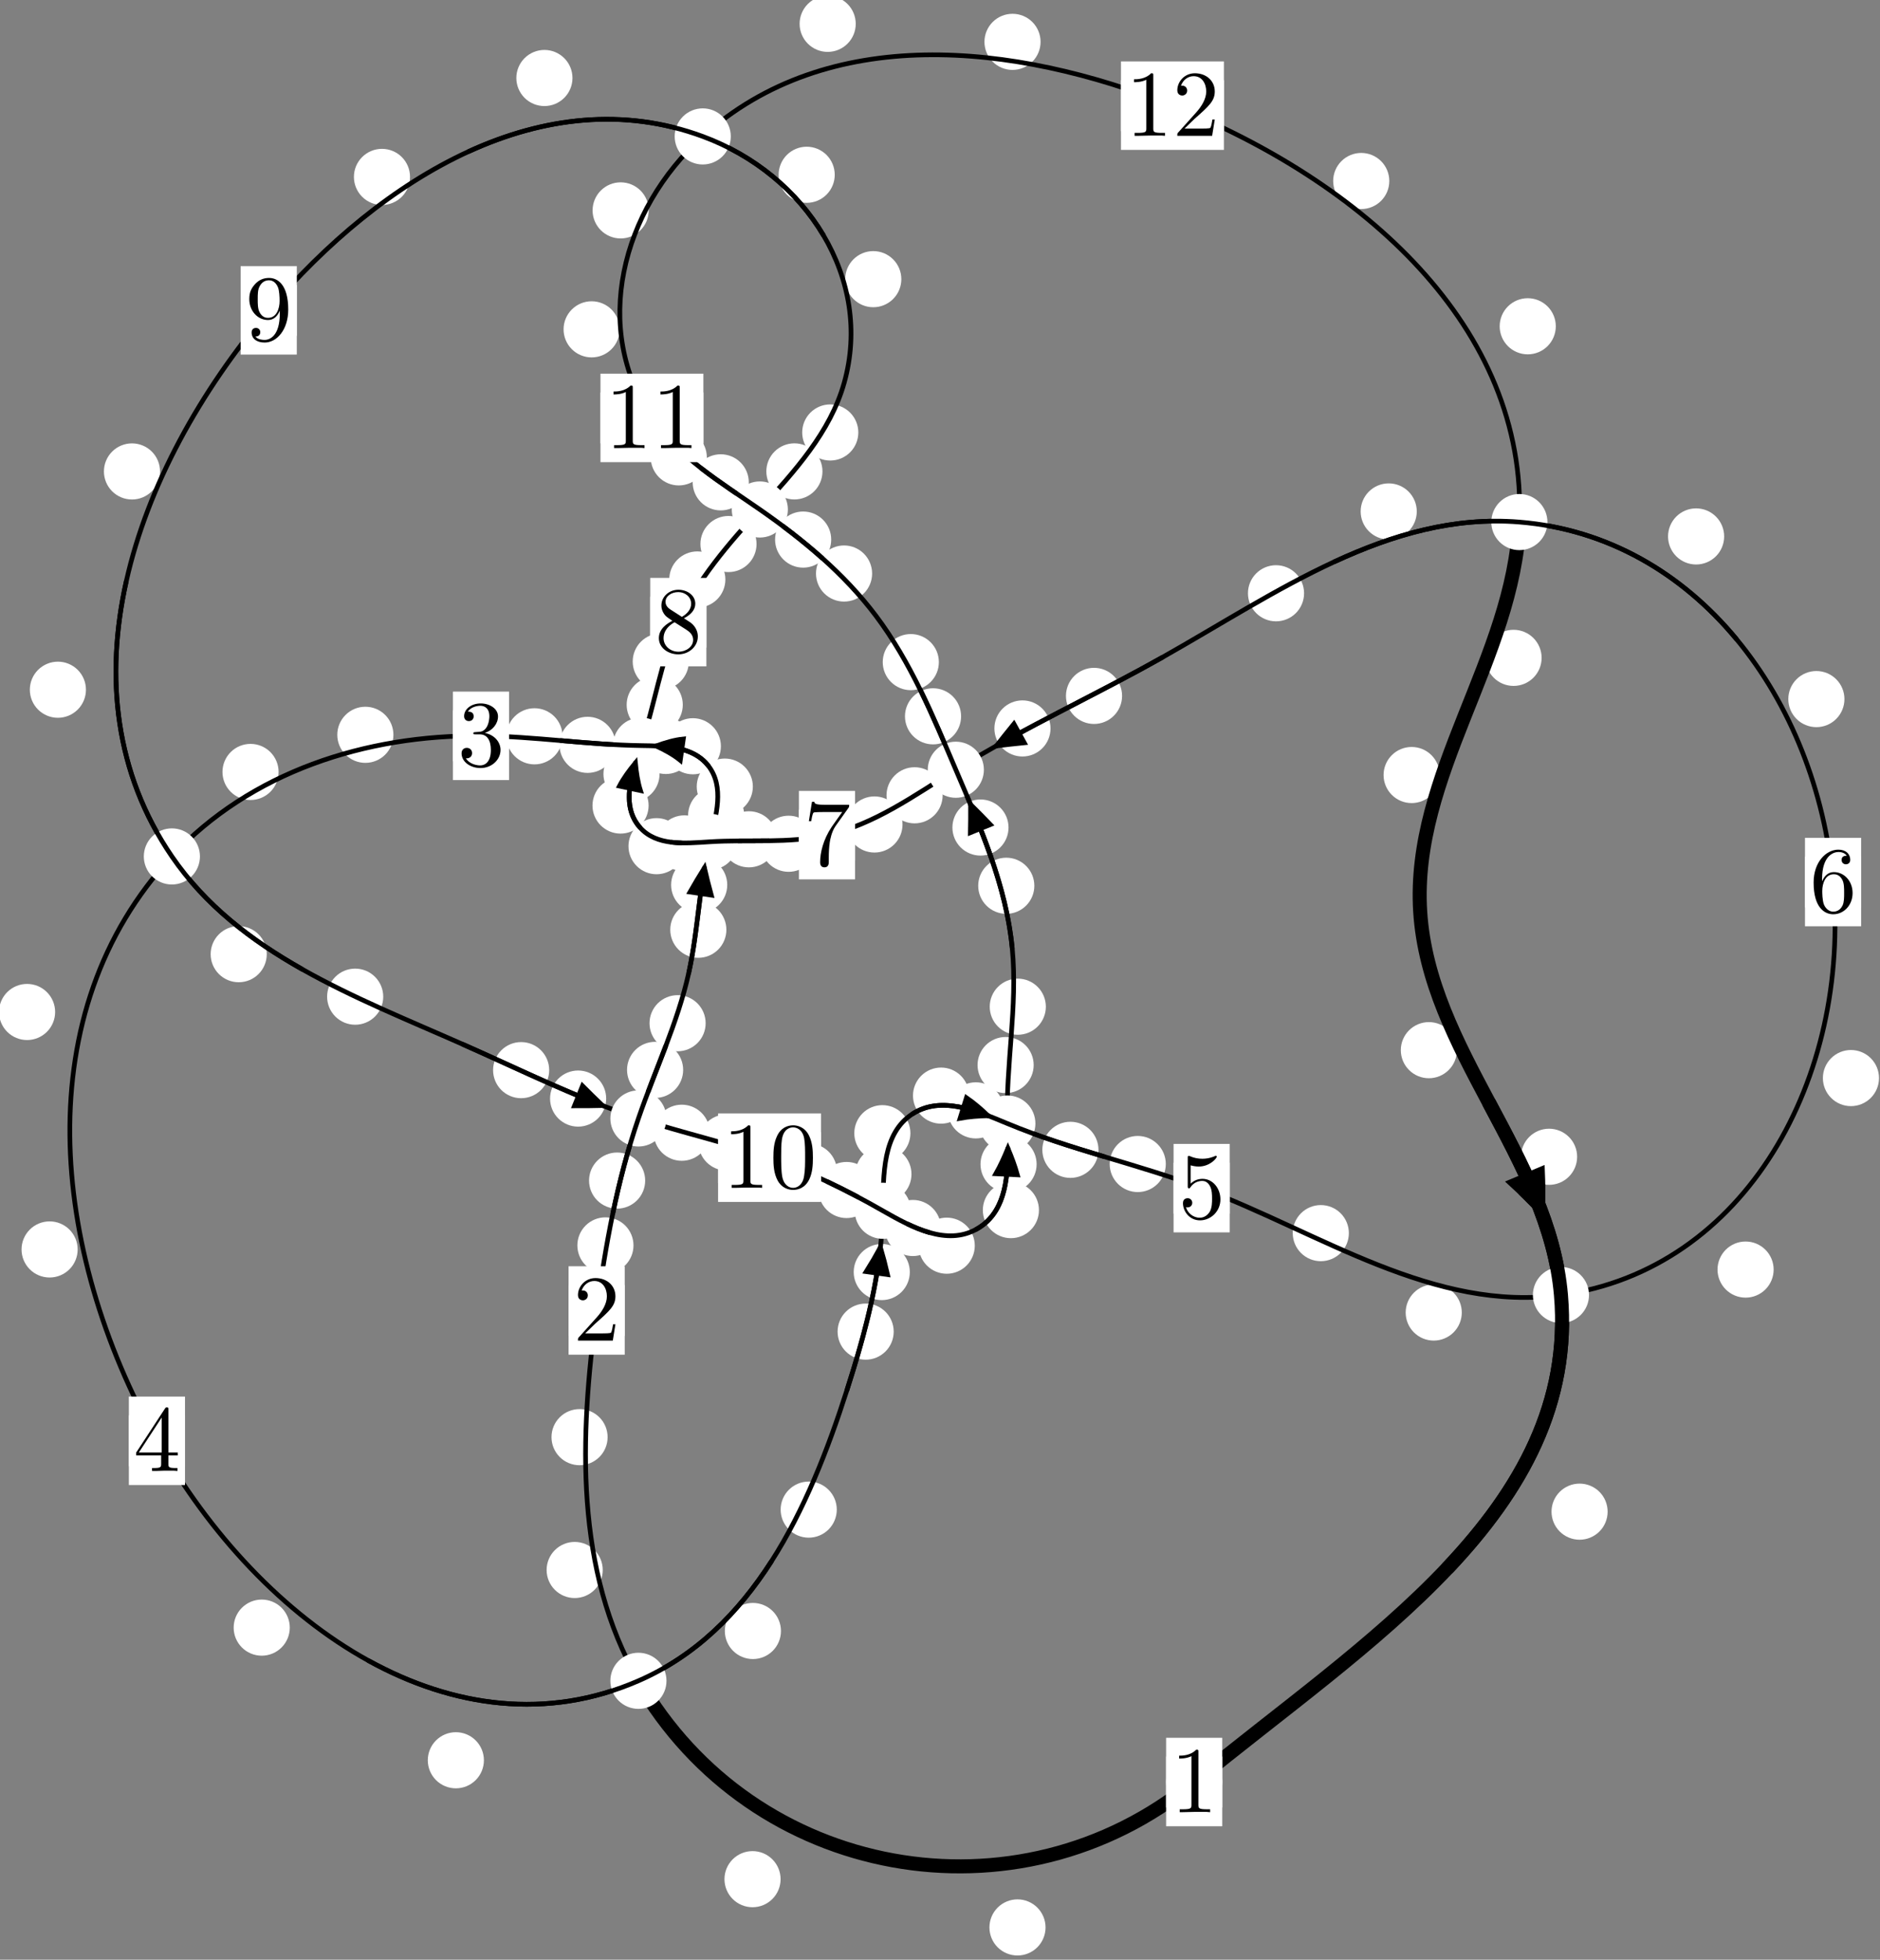 <?xml version="1.0"?>
<!-- Created by MetaPost 1.999 on 2021.07.06:0008 -->
<svg version="1.1" xmlns="http://www.w3.org/2000/svg" xmlns:xlink="http://www.w3.org/1999/xlink" width="200.242" height="208.703" viewBox="0 0 200.242 208.703">
<rect x="0" y="0" width="200.242" height="208.703" fill="#808080" stroke="none"/>
<!-- Original BoundingBox: -68.105972 -29.252823 132.136002 179.450424 -->
  <defs>
    <g transform="scale(0.01,0.01)" id="GLYPHcmr10_48">
      <path style="fill-rule: evenodd;" d="M460 -320C460 -400,455 -480,420 -554C374 -650,292 -666,250 -666C190 -666,117 -640,76 -547C44 -478,39 -400,39 -320C39 -245,43 -155,84 -79C127 2,200 22,249 22C303 22,379 1,423 -94C455 -163,460 -241,460 -320M249 -0C210 -0,151 -25,133 -121C122 -181,122 -273,122 -332C122 -396,122 -462,130 -516C149 -635,224 -644,249 -644C282 -644,348 -626,367 -527C377 -471,377 -395,377 -332C377 -257,377 -189,366 -125C351 -30,294 -0,249 -0"></path>
    </g>
    <g transform="scale(0.01,0.01)" id="GLYPHcmr10_49">
      <path style="fill-rule: evenodd;" d="M294 -640C294 -664,294 -666,271 -666C209 -602,121 -602,89 -602L89 -571C109 -571,168 -571,220 -597L220 -79C220 -43,217 -31,127 -31L95 -31L95 -0L257 -0L130 -3L217 -3L257 -3L297 -3L384 -3L419 -0L419 -31L387 -31C297 -31,294 -42,294 -79"></path>
    </g>
    <g transform="scale(0.01,0.01)" id="GLYPHcmr10_50">
      <path style="fill-rule: evenodd;" d="M127 -77L233 -180C389 -318,449 -372,449 -472C449 -586,359 -666,237 -666C124 -666,50 -574,50 -485C50 -429,100 -429,103 -429C120 -429,155 -441,155 -482C155 -508,137 -534,102 -534C94 -534,92 -534,89 -533C112 -598,166 -635,224 -635C315 -635,358 -554,358 -472C358 -392,308 -313,253 -251L61 -37C50 -26,50 -24,50 -0L421 -0L449 -174L424 -174C419 -144,412 -100,402 -85C395 -77,329 -77,307 -77"></path>
    </g>
    <g transform="scale(0.01,0.01)" id="GLYPHcmr10_51">
      <path style="fill-rule: evenodd;" d="M290 -352C372 -379,430 -449,430 -528C430 -610,342 -666,246 -666C145 -666,69 -606,69 -530C69 -497,91 -478,120 -478C151 -478,171 -500,171 -529C171 -579,124 -579,109 -579C140 -628,206 -641,242 -641C283 -641,338 -619,338 -529C338 -517,336 -459,310 -415C280 -367,246 -364,221 -363C213 -362,189 -360,182 -360C174 -359,167 -358,167 -348C167 -337,174 -337,191 -337L235 -337C317 -337,354 -269,354 -171C354 -35,285 -6,241 -6C198 -6,123 -23,88 -82C123 -77,154 -99,154 -137C154 -173,127 -193,98 -193C74 -193,42 -179,42 -135C42 -44,135 22,244 22C366 22,457 -69,457 -171C457 -253,394 -331,290 -352"></path>
    </g>
    <g transform="scale(0.01,0.01)" id="GLYPHcmr10_52">
      <path style="fill-rule: evenodd;" d="M294 -165L294 -78C294 -42,292 -31,218 -31L197 -31L197 -0L332 -0L238 -3L290 -3L332 -3L374 -3L427 -3L468 -0L468 -31L447 -31C373 -31,371 -42,371 -78L371 -165L471 -165L471 -196L371 -196L371 -651C371 -671,371 -677,355 -677C346 -677,343 -677,335 -665L28 -196L28 -165M300 -196L56 -196L300 -569"></path>
    </g>
    <g transform="scale(0.01,0.01)" id="GLYPHcmr10_53">
      <path style="fill-rule: evenodd;" d="M449 -201C449 -320,367 -420,259 -420C211 -420,168 -404,132 -369L132 -564C152 -558,185 -551,217 -551C340 -551,410 -642,410 -655C410 -661,407 -666,400 -666C399 -666,397 -666,392 -663C372 -654,323 -634,256 -634C216 -634,170 -641,123 -662C115 -665,113 -665,111 -665C101 -665,101 -657,101 -641L101 -345C101 -327,101 -319,115 -319C122 -319,124 -322,128 -328C139 -344,176 -398,257 -398C309 -398,334 -352,342 -334C358 -297,360 -258,360 -208C360 -173,360 -113,336 -71C312 -32,275 -6,229 -6C156 -6,99 -59,82 -118C85 -117,88 -116,99 -116C132 -116,149 -141,149 -165C149 -189,132 -214,99 -214C85 -214,50 -207,50 -161C50 -75,119 22,231 22C347 22,449 -74,449 -201"></path>
    </g>
    <g transform="scale(0.01,0.01)" id="GLYPHcmr10_54">
      <path style="fill-rule: evenodd;" d="M132 -328L132 -352C132 -605,256 -641,307 -641C331 -641,373 -635,395 -601C380 -601,340 -601,340 -556C340 -525,364 -510,386 -510C402 -510,432 -519,432 -558C432 -618,388 -666,305 -666C177 -666,42 -537,42 -316C42 -49,158 22,251 22C362 22,457 -72,457 -204C457 -331,368 -427,257 -427C189 -427,152 -376,132 -328M251 -6C188 -6,158 -66,152 -81C134 -128,134 -208,134 -226C134 -304,166 -404,256 -404C272 -404,318 -404,349 -342C367 -305,367 -254,367 -205C367 -157,367 -107,350 -71C320 -11,274 -6,251 -6"></path>
    </g>
    <g transform="scale(0.01,0.01)" id="GLYPHcmr10_55">
      <path style="fill-rule: evenodd;" d="M476 -609C485 -621,485 -623,485 -644L242 -644C120 -644,118 -657,114 -676L89 -676L56 -470L81 -470C84 -486,93 -549,106 -561C113 -567,191 -567,204 -567L411 -567C400 -551,321 -442,299 -409C209 -274,176 -135,176 -33C176 -23,176 22,222 22C268 22,268 -23,268 -33L268 -84C268 -139,271 -194,279 -248C283 -271,297 -357,341 -419"></path>
    </g>
    <g transform="scale(0.01,0.01)" id="GLYPHcmr10_56">
      <path style="fill-rule: evenodd;" d="M163 -457C117 -487,113 -521,113 -538C113 -599,178 -641,249 -641C322 -641,386 -589,386 -517C386 -460,347 -412,287 -377M309 -362C381 -399,430 -451,430 -517C430 -609,341 -666,250 -666C150 -666,69 -592,69 -499C69 -481,71 -436,113 -389C124 -377,161 -352,186 -335C128 -306,42 -250,42 -151C42 -45,144 22,249 22C362 22,457 -61,457 -168C457 -204,446 -249,408 -291C389 -312,373 -322,309 -362M209 -320L332 -242C360 -223,407 -193,407 -132C407 -58,332 -6,250 -6C164 -6,92 -68,92 -151C92 -209,124 -273,209 -320"></path>
    </g>
    <g transform="scale(0.01,0.01)" id="GLYPHcmr10_57">
      <path style="fill-rule: evenodd;" d="M367 -318L367 -286C367 -52,263 -6,205 -6C188 -6,134 -8,107 -42C151 -42,159 -71,159 -88C159 -119,135 -134,113 -134C97 -134,67 -125,67 -86C67 -19,121 22,206 22C335 22,457 -114,457 -329C457 -598,342 -666,253 -666C198 -666,149 -648,106 -603C65 -558,42 -516,42 -441C42 -316,130 -218,242 -218C303 -218,344 -260,367 -318M243 -241C227 -241,181 -241,150 -304C132 -341,132 -391,132 -440C132 -494,132 -541,153 -578C180 -628,218 -641,253 -641C299 -641,332 -607,349 -562C361 -530,365 -467,365 -421C365 -338,331 -241,243 -241"></path>
    </g>
  </defs>
  <path d="M111.363 205.264C111.363 204.471,111.048 203.711,110.488 203.151C109.927 202.59,109.167 202.275,108.375 202.275C107.582 202.275,106.822 202.59,106.261 203.151C105.701 203.711,105.386 204.471,105.386 205.264C105.386 206.057,105.701 206.817,106.261 207.377C106.822 207.938,107.582 208.253,108.375 208.253C109.167 208.253,109.927 207.938,110.488 207.377C111.048 206.817,111.363 206.057,111.363 205.264Z" style="fill: rgb(100%,100%,100%);stroke: none;"></path>
  <path d="M130.184 189.78C130.184 188.988,129.869 188.228,129.308 187.667C128.748 187.107,127.987 186.792,127.195 186.792C126.402 186.792,125.642 187.107,125.081 187.667C124.521 188.228,124.206 188.988,124.206 189.78C124.206 190.573,124.521 191.333,125.081 191.894C125.642 192.454,126.402 192.769,127.195 192.769C127.987 192.769,128.748 192.454,129.308 191.894C129.869 191.333,130.184 190.573,130.184 189.78Z" style="fill: rgb(100%,100%,100%);stroke: none;"></path>
  <path d="M64.199 167.198C64.199 166.405,63.884 165.645,63.324 165.085C62.763 164.524,62.003 164.209,61.21 164.209C60.418 164.209,59.657 164.524,59.097 165.085C58.536 165.645,58.221 166.405,58.221 167.198C58.221 167.991,58.536 168.751,59.097 169.311C59.657 169.872,60.418 170.187,61.21 170.187C62.003 170.187,62.763 169.872,63.324 169.311C63.884 168.751,64.199 167.991,64.199 167.198Z" style="fill: rgb(100%,100%,100%);stroke: none;"></path>
  <path d="M83.142 200.124C83.142 199.332,82.827 198.572,82.266 198.011C81.706 197.451,80.946 197.136,80.153 197.136C79.36 197.136,78.6 197.451,78.04 198.011C77.479 198.572,77.164 199.332,77.164 200.124C77.164 200.917,77.479 201.677,78.04 202.238C78.6 202.798,79.36 203.113,80.153 203.113C80.946 203.113,81.706 202.798,82.266 202.238C82.827 201.677,83.142 200.917,83.142 200.124Z" style="fill: rgb(100%,100%,100%);stroke: none;"></path>
  <path d="M67.474 132.631C67.474 131.838,67.159 131.078,66.599 130.518C66.038 129.957,65.278 129.642,64.485 129.642C63.693 129.642,62.933 129.957,62.372 130.518C61.812 131.078,61.497 131.838,61.497 132.631C61.497 133.424,61.812 134.184,62.372 134.744C62.933 135.305,63.693 135.62,64.485 135.62C65.278 135.62,66.038 135.305,66.599 134.744C67.159 134.184,67.474 133.424,67.474 132.631Z" style="fill: rgb(100%,100%,100%);stroke: none;"></path>
  <path d="M64.718 153.051C64.718 152.259,64.404 151.498,63.843 150.938C63.283 150.377,62.522 150.063,61.73 150.063C60.937 150.063,60.177 150.377,59.616 150.938C59.056 151.498,58.741 152.259,58.741 153.051C58.741 153.844,59.056 154.604,59.616 155.165C60.177 155.725,60.937 156.04,61.73 156.04C62.522 156.04,63.283 155.725,63.843 155.165C64.404 154.604,64.718 153.844,64.718 153.051Z" style="fill: rgb(100%,100%,100%);stroke: none;"></path>
  <path d="M72.764 113.939C72.764 113.146,72.449 112.386,71.889 111.825C71.328 111.265,70.568 110.95,69.775 110.95C68.983 110.95,68.222 111.265,67.662 111.825C67.102 112.386,66.787 113.146,66.787 113.939C66.787 114.731,67.102 115.492,67.662 116.052C68.222 116.613,68.983 116.927,69.775 116.927C70.568 116.927,71.328 116.613,71.889 116.052C72.449 115.492,72.764 114.731,72.764 113.939Z" style="fill: rgb(100%,100%,100%);stroke: none;"></path>
  <path d="M68.718 125.727C68.718 124.934,68.403 124.174,67.843 123.614C67.282 123.053,66.522 122.738,65.729 122.738C64.937 122.738,64.177 123.053,63.616 123.614C63.056 124.174,62.741 124.934,62.741 125.727C62.741 126.52,63.056 127.28,63.616 127.84C64.177 128.401,64.937 128.716,65.729 128.716C66.522 128.716,67.282 128.401,67.843 127.84C68.403 127.28,68.718 126.52,68.718 125.727Z" style="fill: rgb(100%,100%,100%);stroke: none;"></path>
  <path d="M77.368 99.014C77.368 98.221,77.053 97.461,76.493 96.901C75.932 96.34,75.172 96.025,74.379 96.025C73.587 96.025,72.826 96.34,72.266 96.901C71.705 97.461,71.39 98.221,71.39 99.014C71.39 99.807,71.705 100.567,72.266 101.127C72.826 101.688,73.587 102.003,74.379 102.003C75.172 102.003,75.932 101.688,76.493 101.127C77.053 100.567,77.368 99.807,77.368 99.014Z" style="fill: rgb(100%,100%,100%);stroke: none;"></path>
  <path d="M75.16 108.969C75.16 108.176,74.845 107.416,74.284 106.856C73.724 106.295,72.964 105.98,72.171 105.98C71.378 105.98,70.618 106.295,70.058 106.856C69.497 107.416,69.182 108.176,69.182 108.969C69.182 109.762,69.497 110.522,70.058 111.082C70.618 111.643,71.378 111.958,72.171 111.958C72.964 111.958,73.724 111.643,74.284 111.082C74.845 110.522,75.16 109.762,75.16 108.969Z" style="fill: rgb(100%,100%,100%);stroke: none;"></path>
  <path d="M79.267 86.838C79.267 86.045,78.952 85.285,78.392 84.724C77.831 84.164,77.071 83.849,76.279 83.849C75.486 83.849,74.726 84.164,74.165 84.724C73.605 85.285,73.29 86.045,73.29 86.838C73.29 87.63,73.605 88.391,74.165 88.951C74.726 89.512,75.486 89.827,76.279 89.827C77.071 89.827,77.831 89.512,78.392 88.951C78.952 88.391,79.267 87.63,79.267 86.838Z" style="fill: rgb(100%,100%,100%);stroke: none;"></path>
  <path d="M77.46 94.238C77.46 93.445,77.145 92.685,76.584 92.125C76.024 91.564,75.264 91.249,74.471 91.249C73.678 91.249,72.918 91.564,72.358 92.125C71.797 92.685,71.482 93.445,71.482 94.238C71.482 95.031,71.797 95.791,72.358 96.351C72.918 96.912,73.678 97.227,74.471 97.227C75.264 97.227,76.024 96.912,76.584 96.351C77.145 95.791,77.46 95.031,77.46 94.238Z" style="fill: rgb(100%,100%,100%);stroke: none;"></path>
  <path d="M76.785 79.473C76.785 78.68,76.47 77.92,75.91 77.36C75.349 76.799,74.589 76.484,73.796 76.484C73.004 76.484,72.244 76.799,71.683 77.36C71.123 77.92,70.808 78.68,70.808 79.473C70.808 80.266,71.123 81.026,71.683 81.586C72.244 82.147,73.004 82.462,73.796 82.462C74.589 82.462,75.349 82.147,75.91 81.586C76.47 81.026,76.785 80.266,76.785 79.473Z" style="fill: rgb(100%,100%,100%);stroke: none;"></path>
  <path d="M80.188 83.77C80.188 82.978,79.873 82.218,79.312 81.657C78.752 81.097,77.992 80.782,77.199 80.782C76.406 80.782,75.646 81.097,75.086 81.657C74.525 82.218,74.21 82.978,74.21 83.77C74.21 84.563,74.525 85.323,75.086 85.884C75.646 86.444,76.406 86.759,77.199 86.759C77.992 86.759,78.752 86.444,79.312 85.884C79.873 85.323,80.188 84.563,80.188 83.77Z" style="fill: rgb(100%,100%,100%);stroke: none;"></path>
  <path d="M65.571 79.323C65.571 78.53,65.256 77.77,64.695 77.21C64.135 76.649,63.375 76.334,62.582 76.334C61.789 76.334,61.029 76.649,60.469 77.21C59.908 77.77,59.593 78.53,59.593 79.323C59.593 80.116,59.908 80.876,60.469 81.436C61.029 81.997,61.789 82.312,62.582 82.312C63.375 82.312,64.135 81.997,64.695 81.436C65.256 80.876,65.571 80.116,65.571 79.323Z" style="fill: rgb(100%,100%,100%);stroke: none;"></path>
  <path d="M73.904 79.441C73.904 78.648,73.59 77.888,73.029 77.327C72.469 76.767,71.708 76.452,70.916 76.452C70.123 76.452,69.363 76.767,68.802 77.327C68.242 77.888,67.927 78.648,67.927 79.441C67.927 80.233,68.242 80.994,68.802 81.554C69.363 82.115,70.123 82.429,70.916 82.429C71.708 82.429,72.469 82.115,73.029 81.554C73.59 80.994,73.904 80.233,73.904 79.441Z" style="fill: rgb(100%,100%,100%);stroke: none;"></path>
  <path d="M41.904 78.254C41.904 77.461,41.589 76.701,41.028 76.14C40.468 75.58,39.708 75.265,38.915 75.265C38.122 75.265,37.362 75.58,36.802 76.14C36.241 76.701,35.926 77.461,35.926 78.254C35.926 79.046,36.241 79.807,36.802 80.367C37.362 80.928,38.122 81.243,38.915 81.243C39.708 81.243,40.468 80.928,41.028 80.367C41.589 79.807,41.904 79.046,41.904 78.254Z" style="fill: rgb(100%,100%,100%);stroke: none;"></path>
  <path d="M59.917 78.414C59.917 77.621,59.602 76.861,59.042 76.301C58.482 75.74,57.721 75.425,56.929 75.425C56.136 75.425,55.376 75.74,54.815 76.301C54.255 76.861,53.94 77.621,53.94 78.414C53.94 79.207,54.255 79.967,54.815 80.527C55.376 81.088,56.136 81.403,56.929 81.403C57.721 81.403,58.482 81.088,59.042 80.527C59.602 79.967,59.917 79.207,59.917 78.414Z" style="fill: rgb(100%,100%,100%);stroke: none;"></path>
  <path d="M5.872 107.773C5.872 106.98,5.557 106.22,4.996 105.659C4.436 105.099,3.675 104.784,2.883 104.784C2.09 104.784,1.33 105.099,0.769 105.659C0.209 106.22,-0.106 106.98,-0.106 107.773C-0.106 108.565,0.209 109.326,0.769 109.886C1.33 110.447,2.09 110.761,2.883 110.761C3.675 110.761,4.436 110.447,4.996 109.886C5.557 109.326,5.872 108.565,5.872 107.773Z" style="fill: rgb(100%,100%,100%);stroke: none;"></path>
  <path d="M29.673 82.21C29.673 81.417,29.358 80.657,28.798 80.096C28.237 79.536,27.477 79.221,26.684 79.221C25.892 79.221,25.132 79.536,24.571 80.096C24.011 80.657,23.696 81.417,23.696 82.21C23.696 83.002,24.011 83.763,24.571 84.323C25.132 84.883,25.892 85.198,26.684 85.198C27.477 85.198,28.237 84.883,28.798 84.323C29.358 83.763,29.673 83.002,29.673 82.21Z" style="fill: rgb(100%,100%,100%);stroke: none;"></path>
  <path d="M30.865 173.336C30.865 172.543,30.55 171.783,29.99 171.223C29.429 170.662,28.669 170.347,27.876 170.347C27.084 170.347,26.324 170.662,25.763 171.223C25.203 171.783,24.888 172.543,24.888 173.336C24.888 174.129,25.203 174.889,25.763 175.449C26.324 176.01,27.084 176.325,27.876 176.325C28.669 176.325,29.429 176.01,29.99 175.449C30.55 174.889,30.865 174.129,30.865 173.336Z" style="fill: rgb(100%,100%,100%);stroke: none;"></path>
  <path d="M8.272 133.061C8.272 132.269,7.957 131.508,7.397 130.948C6.836 130.387,6.076 130.073,5.283 130.073C4.491 130.073,3.731 130.387,3.17 130.948C2.61 131.508,2.295 132.269,2.295 133.061C2.295 133.854,2.61 134.614,3.17 135.175C3.731 135.735,4.491 136.05,5.283 136.05C6.076 136.05,6.836 135.735,7.397 135.175C7.957 134.614,8.272 133.854,8.272 133.061Z" style="fill: rgb(100%,100%,100%);stroke: none;"></path>
  <path d="M83.181 173.695C83.181 172.902,82.867 172.142,82.306 171.581C81.746 171.021,80.985 170.706,80.193 170.706C79.4 170.706,78.64 171.021,78.079 171.581C77.519 172.142,77.204 172.902,77.204 173.695C77.204 174.487,77.519 175.248,78.079 175.808C78.64 176.368,79.4 176.683,80.193 176.683C80.985 176.683,81.746 176.368,82.306 175.808C82.867 175.248,83.181 174.487,83.181 173.695Z" style="fill: rgb(100%,100%,100%);stroke: none;"></path>
  <path d="M51.542 187.462C51.542 186.669,51.227 185.909,50.667 185.348C50.107 184.788,49.346 184.473,48.554 184.473C47.761 184.473,47.001 184.788,46.44 185.348C45.88 185.909,45.565 186.669,45.565 187.462C45.565 188.254,45.88 189.014,46.44 189.575C47.001 190.135,47.761 190.45,48.554 190.45C49.346 190.45,50.107 190.135,50.667 189.575C51.227 189.014,51.542 188.254,51.542 187.462Z" style="fill: rgb(100%,100%,100%);stroke: none;"></path>
  <path d="M95.19 141.814C95.19 141.021,94.875 140.261,94.315 139.7C93.755 139.14,92.994 138.825,92.202 138.825C91.409 138.825,90.649 139.14,90.088 139.7C89.528 140.261,89.213 141.021,89.213 141.814C89.213 142.606,89.528 143.367,90.088 143.927C90.649 144.487,91.409 144.802,92.202 144.802C92.994 144.802,93.755 144.487,94.315 143.927C94.875 143.367,95.19 142.606,95.19 141.814Z" style="fill: rgb(100%,100%,100%);stroke: none;"></path>
  <path d="M89.127 160.768C89.127 159.976,88.812 159.216,88.251 158.655C87.691 158.095,86.931 157.78,86.138 157.78C85.345 157.78,84.585 158.095,84.025 158.655C83.464 159.216,83.149 159.976,83.149 160.768C83.149 161.561,83.464 162.321,84.025 162.882C84.585 163.442,85.345 163.757,86.138 163.757C86.931 163.757,87.691 163.442,88.251 162.882C88.812 162.321,89.127 161.561,89.127 160.768Z" style="fill: rgb(100%,100%,100%);stroke: none;"></path>
  <path d="M97.084 125.041C97.084 124.248,96.769 123.488,96.208 122.928C95.648 122.367,94.887 122.052,94.095 122.052C93.302 122.052,92.542 122.367,91.981 122.928C91.421 123.488,91.106 124.248,91.106 125.041C91.106 125.834,91.421 126.594,91.981 127.154C92.542 127.715,93.302 128.03,94.095 128.03C94.887 128.03,95.648 127.715,96.208 127.154C96.769 126.594,97.084 125.834,97.084 125.041Z" style="fill: rgb(100%,100%,100%);stroke: none;"></path>
  <path d="M96.907 135.468C96.907 134.675,96.592 133.915,96.032 133.354C95.471 132.794,94.711 132.479,93.918 132.479C93.126 132.479,92.365 132.794,91.805 133.354C91.245 133.915,90.93 134.675,90.93 135.468C90.93 136.26,91.245 137.021,91.805 137.581C92.365 138.142,93.126 138.457,93.918 138.457C94.711 138.457,95.471 138.142,96.032 137.581C96.592 137.021,96.907 136.26,96.907 135.468Z" style="fill: rgb(100%,100%,100%);stroke: none;"></path>
  <path d="M103.222 116.679C103.222 115.886,102.907 115.126,102.346 114.565C101.786 114.005,101.026 113.69,100.233 113.69C99.44 113.69,98.68 114.005,98.12 114.565C97.559 115.126,97.244 115.886,97.244 116.679C97.244 117.471,97.559 118.232,98.12 118.792C98.68 119.352,99.44 119.667,100.233 119.667C101.026 119.667,101.786 119.352,102.346 118.792C102.907 118.232,103.222 117.471,103.222 116.679Z" style="fill: rgb(100%,100%,100%);stroke: none;"></path>
  <path d="M96.97 120.682C96.97 119.889,96.655 119.129,96.095 118.568C95.534 118.008,94.774 117.693,93.981 117.693C93.189 117.693,92.429 118.008,91.868 118.568C91.308 119.129,90.993 119.889,90.993 120.682C90.993 121.474,91.308 122.234,91.868 122.795C92.429 123.355,93.189 123.67,93.981 123.67C94.774 123.67,95.534 123.355,96.095 122.795C96.655 122.234,96.97 121.474,96.97 120.682Z" style="fill: rgb(100%,100%,100%);stroke: none;"></path>
  <path d="M117 122.452C117 121.66,116.685 120.899,116.124 120.339C115.564 119.778,114.804 119.464,114.011 119.464C113.218 119.464,112.458 119.778,111.898 120.339C111.337 120.899,111.022 121.66,111.022 122.452C111.022 123.245,111.337 124.005,111.898 124.566C112.458 125.126,113.218 125.441,114.011 125.441C114.804 125.441,115.564 125.126,116.124 124.566C116.685 124.005,117 123.245,117 122.452Z" style="fill: rgb(100%,100%,100%);stroke: none;"></path>
  <path d="M106.924 118.25C106.924 117.457,106.609 116.697,106.048 116.137C105.488 115.576,104.728 115.261,103.935 115.261C103.142 115.261,102.382 115.576,101.822 116.137C101.261 116.697,100.946 117.457,100.946 118.25C100.946 119.043,101.261 119.803,101.822 120.363C102.382 120.924,103.142 121.239,103.935 121.239C104.728 121.239,105.488 120.924,106.048 120.363C106.609 119.803,106.924 119.043,106.924 118.25Z" style="fill: rgb(100%,100%,100%);stroke: none;"></path>
  <path d="M143.67 131.324C143.67 130.532,143.355 129.771,142.795 129.211C142.234 128.65,141.474 128.335,140.681 128.335C139.889 128.335,139.129 128.65,138.568 129.211C138.008 129.771,137.693 130.532,137.693 131.324C137.693 132.117,138.008 132.877,138.568 133.438C139.129 133.998,139.889 134.313,140.681 134.313C141.474 134.313,142.234 133.998,142.795 133.438C143.355 132.877,143.67 132.117,143.67 131.324Z" style="fill: rgb(100%,100%,100%);stroke: none;"></path>
  <path d="M124.172 123.963C124.172 123.17,123.857 122.41,123.296 121.85C122.736 121.289,121.976 120.974,121.183 120.974C120.39 120.974,119.63 121.289,119.07 121.85C118.509 122.41,118.194 123.17,118.194 123.963C118.194 124.756,118.509 125.516,119.07 126.076C119.63 126.637,120.39 126.952,121.183 126.952C121.976 126.952,122.736 126.637,123.296 126.076C123.857 125.516,124.172 124.756,124.172 123.963Z" style="fill: rgb(100%,100%,100%);stroke: none;"></path>
  <path d="M188.914 135.205C188.914 134.412,188.599 133.652,188.038 133.092C187.478 132.531,186.718 132.216,185.925 132.216C185.132 132.216,184.372 132.531,183.812 133.092C183.251 133.652,182.936 134.412,182.936 135.205C182.936 135.998,183.251 136.758,183.812 137.318C184.372 137.879,185.132 138.194,185.925 138.194C186.718 138.194,187.478 137.879,188.038 137.318C188.599 136.758,188.914 135.998,188.914 135.205Z" style="fill: rgb(100%,100%,100%);stroke: none;"></path>
  <path d="M155.698 139.78C155.698 138.987,155.383 138.227,154.823 137.666C154.263 137.106,153.502 136.791,152.71 136.791C151.917 136.791,151.157 137.106,150.596 137.666C150.036 138.227,149.721 138.987,149.721 139.78C149.721 140.572,150.036 141.332,150.596 141.893C151.157 142.453,151.917 142.768,152.71 142.768C153.502 142.768,154.263 142.453,154.823 141.893C155.383 141.332,155.698 140.572,155.698 139.78Z" style="fill: rgb(100%,100%,100%);stroke: none;"></path>
  <path d="M196.454 74.451C196.454 73.658,196.139 72.898,195.578 72.337C195.018 71.777,194.258 71.462,193.465 71.462C192.672 71.462,191.912 71.777,191.352 72.337C190.791 72.898,190.476 73.658,190.476 74.451C190.476 75.243,190.791 76.004,191.352 76.564C191.912 77.125,192.672 77.439,193.465 77.439C194.258 77.439,195.018 77.125,195.578 76.564C196.139 76.004,196.454 75.243,196.454 74.451Z" style="fill: rgb(100%,100%,100%);stroke: none;"></path>
  <path d="M200.136 114.81C200.136 114.017,199.821 113.257,199.261 112.697C198.7 112.136,197.94 111.821,197.147 111.821C196.355 111.821,195.594 112.136,195.034 112.697C194.473 113.257,194.159 114.017,194.159 114.81C194.159 115.603,194.473 116.363,195.034 116.923C195.594 117.484,196.355 117.799,197.147 117.799C197.94 117.799,198.7 117.484,199.261 116.923C199.821 116.363,200.136 115.603,200.136 114.81Z" style="fill: rgb(100%,100%,100%);stroke: none;"></path>
  <path d="M150.903 54.466C150.903 53.674,150.588 52.913,150.027 52.353C149.467 51.793,148.707 51.478,147.914 51.478C147.121 51.478,146.361 51.793,145.801 52.353C145.24 52.913,144.925 53.674,144.925 54.466C144.925 55.259,145.24 56.019,145.801 56.58C146.361 57.14,147.121 57.455,147.914 57.455C148.707 57.455,149.467 57.14,150.027 56.58C150.588 56.019,150.903 55.259,150.903 54.466Z" style="fill: rgb(100%,100%,100%);stroke: none;"></path>
  <path d="M183.643 57.129C183.643 56.336,183.328 55.576,182.768 55.015C182.207 54.455,181.447 54.14,180.655 54.14C179.862 54.14,179.102 54.455,178.541 55.015C177.981 55.576,177.666 56.336,177.666 57.129C177.666 57.921,177.981 58.681,178.541 59.242C179.102 59.802,179.862 60.117,180.655 60.117C181.447 60.117,182.207 59.802,182.768 59.242C183.328 58.681,183.643 57.921,183.643 57.129Z" style="fill: rgb(100%,100%,100%);stroke: none;"></path>
  <path d="M119.515 74.11C119.515 73.318,119.2 72.558,118.639 71.997C118.079 71.437,117.319 71.122,116.526 71.122C115.733 71.122,114.973 71.437,114.413 71.997C113.852 72.558,113.537 73.318,113.537 74.11C113.537 74.903,113.852 75.663,114.413 76.224C114.973 76.784,115.733 77.099,116.526 77.099C117.319 77.099,118.079 76.784,118.639 76.224C119.2 75.663,119.515 74.903,119.515 74.11Z" style="fill: rgb(100%,100%,100%);stroke: none;"></path>
  <path d="M138.899 63.181C138.899 62.388,138.584 61.628,138.024 61.068C137.463 60.507,136.703 60.192,135.911 60.192C135.118 60.192,134.358 60.507,133.797 61.068C133.237 61.628,132.922 62.388,132.922 63.181C132.922 63.974,133.237 64.734,133.797 65.294C134.358 65.855,135.118 66.17,135.911 66.17C136.703 66.17,137.463 65.855,138.024 65.294C138.584 64.734,138.899 63.974,138.899 63.181Z" style="fill: rgb(100%,100%,100%);stroke: none;"></path>
  <path d="M100.403 84.696C100.403 83.903,100.088 83.143,99.527 82.583C98.967 82.022,98.207 81.707,97.414 81.707C96.621 81.707,95.861 82.022,95.301 82.583C94.74 83.143,94.425 83.903,94.425 84.696C94.425 85.489,94.74 86.249,95.301 86.809C95.861 87.37,96.621 87.685,97.414 87.685C98.207 87.685,98.967 87.37,99.527 86.809C100.088 86.249,100.403 85.489,100.403 84.696Z" style="fill: rgb(100%,100%,100%);stroke: none;"></path>
  <path d="M111.892 77.576C111.892 76.784,111.577 76.024,111.017 75.463C110.456 74.903,109.696 74.588,108.903 74.588C108.111 74.588,107.35 74.903,106.79 75.463C106.229 76.024,105.915 76.784,105.915 77.576C105.915 78.369,106.229 79.129,106.79 79.69C107.35 80.25,108.111 80.565,108.903 80.565C109.696 80.565,110.456 80.25,111.017 79.69C111.577 79.129,111.892 78.369,111.892 77.576Z" style="fill: rgb(100%,100%,100%);stroke: none;"></path>
  <path d="M86.987 89.858C86.987 89.065,86.672 88.305,86.112 87.744C85.551 87.184,84.791 86.869,83.998 86.869C83.206 86.869,82.445 87.184,81.885 87.744C81.324 88.305,81.009 89.065,81.009 89.858C81.009 90.65,81.324 91.41,81.885 91.971C82.445 92.531,83.206 92.846,83.998 92.846C84.791 92.846,85.551 92.531,86.112 91.971C86.672 91.41,86.987 90.65,86.987 89.858Z" style="fill: rgb(100%,100%,100%);stroke: none;"></path>
  <path d="M96.128 87.805C96.128 87.012,95.813 86.252,95.253 85.691C94.692 85.131,93.932 84.816,93.14 84.816C92.347 84.816,91.587 85.131,91.026 85.691C90.466 86.252,90.151 87.012,90.151 87.805C90.151 88.597,90.466 89.357,91.026 89.918C91.587 90.478,92.347 90.793,93.14 90.793C93.932 90.793,94.692 90.478,95.253 89.918C95.813 89.357,96.128 88.597,96.128 87.805Z" style="fill: rgb(100%,100%,100%);stroke: none;"></path>
  <path d="M75.884 89.82C75.884 89.027,75.569 88.267,75.008 87.706C74.448 87.146,73.688 86.831,72.895 86.831C72.102 86.831,71.342 87.146,70.782 87.706C70.221 88.267,69.906 89.027,69.906 89.82C69.906 90.612,70.221 91.372,70.782 91.933C71.342 92.493,72.102 92.808,72.895 92.808C73.688 92.808,74.448 92.493,75.008 91.933C75.569 91.372,75.884 90.612,75.884 89.82Z" style="fill: rgb(100%,100%,100%);stroke: none;"></path>
  <path d="M82.754 89.382C82.754 88.59,82.439 87.829,81.879 87.269C81.318 86.708,80.558 86.394,79.765 86.394C78.973 86.394,78.213 86.708,77.652 87.269C77.092 87.829,76.777 88.59,76.777 89.382C76.777 90.175,77.092 90.935,77.652 91.496C78.213 92.056,78.973 92.371,79.765 92.371C80.558 92.371,81.318 92.056,81.879 91.496C82.439 90.935,82.754 90.175,82.754 89.382Z" style="fill: rgb(100%,100%,100%);stroke: none;"></path>
  <path d="M69.084 85.787C69.084 84.994,68.77 84.234,68.209 83.673C67.649 83.113,66.888 82.798,66.096 82.798C65.303 82.798,64.543 83.113,63.982 83.673C63.422 84.234,63.107 84.994,63.107 85.787C63.107 86.579,63.422 87.34,63.982 87.9C64.543 88.461,65.303 88.775,66.096 88.775C66.888 88.775,67.649 88.461,68.209 87.9C68.77 87.34,69.084 86.579,69.084 85.787Z" style="fill: rgb(100%,100%,100%);stroke: none;"></path>
  <path d="M72.918 90.115C72.918 89.323,72.603 88.563,72.042 88.002C71.482 87.442,70.722 87.127,69.929 87.127C69.136 87.127,68.376 87.442,67.816 88.002C67.255 88.563,66.94 89.323,66.94 90.115C66.94 90.908,67.255 91.668,67.816 92.229C68.376 92.789,69.136 93.104,69.929 93.104C70.722 93.104,71.482 92.789,72.042 92.229C72.603 91.668,72.918 90.908,72.918 90.115Z" style="fill: rgb(100%,100%,100%);stroke: none;"></path>
  <path d="M72.725 75.056C72.725 74.264,72.41 73.503,71.849 72.943C71.289 72.382,70.529 72.068,69.736 72.068C68.943 72.068,68.183 72.382,67.623 72.943C67.062 73.503,66.747 74.264,66.747 75.056C66.747 75.849,67.062 76.609,67.623 77.17C68.183 77.73,68.943 78.045,69.736 78.045C70.529 78.045,71.289 77.73,71.849 77.17C72.41 76.609,72.725 75.849,72.725 75.056Z" style="fill: rgb(100%,100%,100%);stroke: none;"></path>
  <path d="M70.252 82.422C70.252 81.629,69.937 80.869,69.376 80.308C68.816 79.748,68.056 79.433,67.263 79.433C66.47 79.433,65.71 79.748,65.15 80.308C64.589 80.869,64.274 81.629,64.274 82.422C64.274 83.214,64.589 83.975,65.15 84.535C65.71 85.096,66.47 85.41,67.263 85.41C68.056 85.41,68.816 85.096,69.376 84.535C69.937 83.975,70.252 83.214,70.252 82.422Z" style="fill: rgb(100%,100%,100%);stroke: none;"></path>
  <path d="M77.261 61.712C77.261 60.919,76.946 60.159,76.385 59.598C75.825 59.038,75.065 58.723,74.272 58.723C73.479 58.723,72.719 59.038,72.159 59.598C71.598 60.159,71.283 60.919,71.283 61.712C71.283 62.504,71.598 63.265,72.159 63.825C72.719 64.386,73.479 64.701,74.272 64.701C75.065 64.701,75.825 64.386,76.385 63.825C76.946 63.265,77.261 62.504,77.261 61.712Z" style="fill: rgb(100%,100%,100%);stroke: none;"></path>
  <path d="M73.369 70.448C73.369 69.655,73.054 68.895,72.493 68.335C71.933 67.774,71.173 67.459,70.38 67.459C69.587 67.459,68.827 67.774,68.267 68.335C67.706 68.895,67.391 69.655,67.391 70.448C67.391 71.241,67.706 72.001,68.267 72.561C68.827 73.122,69.587 73.437,70.38 73.437C71.173 73.437,71.933 73.122,72.493 72.561C73.054 72.001,73.369 71.241,73.369 70.448Z" style="fill: rgb(100%,100%,100%);stroke: none;"></path>
  <path d="M87.602 50.202C87.602 49.409,87.287 48.649,86.726 48.089C86.166 47.528,85.405 47.213,84.613 47.213C83.82 47.213,83.06 47.528,82.499 48.089C81.939 48.649,81.624 49.409,81.624 50.202C81.624 50.995,81.939 51.755,82.499 52.315C83.06 52.876,83.82 53.191,84.613 53.191C85.405 53.191,86.166 52.876,86.726 52.315C87.287 51.755,87.602 50.995,87.602 50.202Z" style="fill: rgb(100%,100%,100%);stroke: none;"></path>
  <path d="M80.581 57.936C80.581 57.144,80.266 56.384,79.705 55.823C79.145 55.263,78.385 54.948,77.592 54.948C76.799 54.948,76.039 55.263,75.479 55.823C74.918 56.384,74.603 57.144,74.603 57.936C74.603 58.729,74.918 59.489,75.479 60.05C76.039 60.61,76.799 60.925,77.592 60.925C78.385 60.925,79.145 60.61,79.705 60.05C80.266 59.489,80.581 58.729,80.581 57.936Z" style="fill: rgb(100%,100%,100%);stroke: none;"></path>
  <path d="M96.003 29.73C96.003 28.937,95.688 28.177,95.127 27.617C94.567 27.056,93.807 26.741,93.014 26.741C92.221 26.741,91.461 27.056,90.9 27.617C90.34 28.177,90.025 28.937,90.025 29.73C90.025 30.523,90.34 31.283,90.9 31.843C91.461 32.404,92.221 32.719,93.014 32.719C93.807 32.719,94.567 32.404,95.127 31.843C95.688 31.283,96.003 30.523,96.003 29.73Z" style="fill: rgb(100%,100%,100%);stroke: none;"></path>
  <path d="M91.421 46.057C91.421 45.264,91.106 44.504,90.546 43.943C89.985 43.383,89.225 43.068,88.432 43.068C87.64 43.068,86.88 43.383,86.319 43.943C85.759 44.504,85.444 45.264,85.444 46.057C85.444 46.849,85.759 47.609,86.319 48.17C86.88 48.73,87.64 49.045,88.432 49.045C89.225 49.045,89.985 48.73,90.546 48.17C91.106 47.609,91.421 46.849,91.421 46.057Z" style="fill: rgb(100%,100%,100%);stroke: none;"></path>
  <path d="M60.975 8.306C60.975 7.514,60.66 6.754,60.099 6.193C59.539 5.633,58.779 5.318,57.986 5.318C57.193 5.318,56.433 5.633,55.872 6.193C55.312 6.754,54.997 7.514,54.997 8.306C54.997 9.099,55.312 9.859,55.872 10.42C56.433 10.98,57.193 11.295,57.986 11.295C58.779 11.295,59.539 10.98,60.099 10.42C60.66 9.859,60.975 9.099,60.975 8.306Z" style="fill: rgb(100%,100%,100%);stroke: none;"></path>
  <path d="M88.91 18.614C88.91 17.821,88.595 17.061,88.035 16.5C87.474 15.94,86.714 15.625,85.921 15.625C85.129 15.625,84.369 15.94,83.808 16.5C83.248 17.061,82.933 17.821,82.933 18.614C82.933 19.406,83.248 20.167,83.808 20.727C84.369 21.288,85.129 21.602,85.921 21.602C86.714 21.602,87.474 21.288,88.035 20.727C88.595 20.167,88.91 19.406,88.91 18.614Z" style="fill: rgb(100%,100%,100%);stroke: none;"></path>
  <path d="M17.046 50.207C17.046 49.414,16.731 48.654,16.171 48.093C15.61 47.533,14.85 47.218,14.057 47.218C13.265 47.218,12.505 47.533,11.944 48.093C11.384 48.654,11.069 49.414,11.069 50.207C11.069 50.999,11.384 51.759,11.944 52.32C12.505 52.88,13.265 53.195,14.057 53.195C14.85 53.195,15.61 52.88,16.171 52.32C16.731 51.759,17.046 50.999,17.046 50.207Z" style="fill: rgb(100%,100%,100%);stroke: none;"></path>
  <path d="M43.673 18.84C43.673 18.048,43.358 17.287,42.798 16.727C42.237 16.166,41.477 15.852,40.684 15.852C39.892 15.852,39.132 16.166,38.571 16.727C38.011 17.287,37.696 18.048,37.696 18.84C37.696 19.633,38.011 20.393,38.571 20.954C39.132 21.514,39.892 21.829,40.684 21.829C41.477 21.829,42.237 21.514,42.798 20.954C43.358 20.393,43.673 19.633,43.673 18.84Z" style="fill: rgb(100%,100%,100%);stroke: none;"></path>
  <path d="M28.414 101.617C28.414 100.824,28.1 100.064,27.539 99.504C26.979 98.943,26.218 98.628,25.426 98.628C24.633 98.628,23.873 98.943,23.312 99.504C22.752 100.064,22.437 100.824,22.437 101.617C22.437 102.41,22.752 103.17,23.312 103.73C23.873 104.291,24.633 104.606,25.426 104.606C26.218 104.606,26.979 104.291,27.539 103.73C28.1 103.17,28.414 102.41,28.414 101.617Z" style="fill: rgb(100%,100%,100%);stroke: none;"></path>
  <path d="M9.155 73.453C9.155 72.661,8.84 71.901,8.28 71.34C7.719 70.78,6.959 70.465,6.167 70.465C5.374 70.465,4.614 70.78,4.053 71.34C3.493 71.901,3.178 72.661,3.178 73.453C3.178 74.246,3.493 75.006,4.053 75.567C4.614 76.127,5.374 76.442,6.167 76.442C6.959 76.442,7.719 76.127,8.28 75.567C8.84 75.006,9.155 74.246,9.155 73.453Z" style="fill: rgb(100%,100%,100%);stroke: none;"></path>
  <path d="M58.496 113.966C58.496 113.173,58.181 112.413,57.621 111.852C57.06 111.292,56.3 110.977,55.507 110.977C54.715 110.977,53.954 111.292,53.394 111.852C52.834 112.413,52.519 113.173,52.519 113.966C52.519 114.758,52.834 115.518,53.394 116.079C53.954 116.639,54.715 116.954,55.507 116.954C56.3 116.954,57.06 116.639,57.621 116.079C58.181 115.518,58.496 114.758,58.496 113.966Z" style="fill: rgb(100%,100%,100%);stroke: none;"></path>
  <path d="M40.819 106.142C40.819 105.35,40.504 104.59,39.943 104.029C39.383 103.469,38.623 103.154,37.83 103.154C37.037 103.154,36.277 103.469,35.717 104.029C35.156 104.59,34.841 105.35,34.841 106.142C34.841 106.935,35.156 107.695,35.717 108.256C36.277 108.816,37.037 109.131,37.83 109.131C38.623 109.131,39.383 108.816,39.943 108.256C40.504 107.695,40.819 106.935,40.819 106.142Z" style="fill: rgb(100%,100%,100%);stroke: none;"></path>
  <path d="M75.605 120.633C75.605 119.84,75.29 119.08,74.73 118.519C74.169 117.959,73.409 117.644,72.616 117.644C71.824 117.644,71.064 117.959,70.503 118.519C69.943 119.08,69.628 119.84,69.628 120.633C69.628 121.425,69.943 122.185,70.503 122.746C71.064 123.306,71.824 123.621,72.616 123.621C73.409 123.621,74.169 123.306,74.73 122.746C75.29 122.185,75.605 121.425,75.605 120.633Z" style="fill: rgb(100%,100%,100%);stroke: none;"></path>
  <path d="M64.565 116.994C64.565 116.201,64.25 115.441,63.689 114.881C63.129 114.32,62.369 114.005,61.576 114.005C60.783 114.005,60.023 114.32,59.463 114.881C58.902 115.441,58.587 116.201,58.587 116.994C58.587 117.787,58.902 118.547,59.463 119.107C60.023 119.668,60.783 119.983,61.576 119.983C62.369 119.983,63.129 119.668,63.689 119.107C64.25 118.547,64.565 117.787,64.565 116.994Z" style="fill: rgb(100%,100%,100%);stroke: none;"></path>
  <path d="M89.15 124.773C89.15 123.981,88.835 123.22,88.274 122.66C87.714 122.099,86.954 121.785,86.161 121.785C85.368 121.785,84.608 122.099,84.048 122.66C83.487 123.22,83.172 123.981,83.172 124.773C83.172 125.566,83.487 126.326,84.048 126.887C84.608 127.447,85.368 127.762,86.161 127.762C86.954 127.762,87.714 127.447,88.274 126.887C88.835 126.326,89.15 125.566,89.15 124.773Z" style="fill: rgb(100%,100%,100%);stroke: none;"></path>
  <path d="M80.37 121.67C80.37 120.878,80.055 120.118,79.495 119.557C78.935 118.997,78.174 118.682,77.382 118.682C76.589 118.682,75.829 118.997,75.268 119.557C74.708 120.118,74.393 120.878,74.393 121.67C74.393 122.463,74.708 123.223,75.268 123.784C75.829 124.344,76.589 124.659,77.382 124.659C78.174 124.659,78.935 124.344,79.495 123.784C80.055 123.223,80.37 122.463,80.37 121.67Z" style="fill: rgb(100%,100%,100%);stroke: none;"></path>
  <path d="M100.217 130.778C100.217 129.985,99.903 129.225,99.342 128.664C98.782 128.104,98.021 127.789,97.229 127.789C96.436 127.789,95.676 128.104,95.115 128.664C94.555 129.225,94.24 129.985,94.24 130.778C94.24 131.57,94.555 132.33,95.115 132.891C95.676 133.451,96.436 133.766,97.229 133.766C98.021 133.766,98.782 133.451,99.342 132.891C99.903 132.33,100.217 131.57,100.217 130.778Z" style="fill: rgb(100%,100%,100%);stroke: none;"></path>
  <path d="M93.157 126.73C93.157 125.938,92.842 125.178,92.282 124.617C91.721 124.057,90.961 123.742,90.168 123.742C89.376 123.742,88.615 124.057,88.055 124.617C87.495 125.178,87.18 125.938,87.18 126.73C87.18 127.523,87.495 128.283,88.055 128.844C88.615 129.404,89.376 129.719,90.168 129.719C90.961 129.719,91.721 129.404,92.282 128.844C92.842 128.283,93.157 127.523,93.157 126.73Z" style="fill: rgb(100%,100%,100%);stroke: none;"></path>
  <path d="M110.661 128.874C110.661 128.081,110.346 127.321,109.786 126.76C109.225 126.2,108.465 125.885,107.672 125.885C106.88 125.885,106.119 126.2,105.559 126.76C104.999 127.321,104.684 128.081,104.684 128.874C104.684 129.666,104.999 130.426,105.559 130.987C106.119 131.547,106.88 131.862,107.672 131.862C108.465 131.862,109.225 131.547,109.786 130.987C110.346 130.426,110.661 129.666,110.661 128.874Z" style="fill: rgb(100%,100%,100%);stroke: none;"></path>
  <path d="M103.826 132.661C103.826 131.869,103.511 131.109,102.951 130.548C102.39 129.988,101.63 129.673,100.837 129.673C100.045 129.673,99.285 129.988,98.724 130.548C98.164 131.109,97.849 131.869,97.849 132.661C97.849 133.454,98.164 134.214,98.724 134.775C99.285 135.335,100.045 135.65,100.837 135.65C101.63 135.65,102.39 135.335,102.951 134.775C103.511 134.214,103.826 133.454,103.826 132.661Z" style="fill: rgb(100%,100%,100%);stroke: none;"></path>
  <path d="M110.098 113.424C110.098 112.631,109.783 111.871,109.223 111.31C108.663 110.75,107.902 110.435,107.11 110.435C106.317 110.435,105.557 110.75,104.996 111.31C104.436 111.871,104.121 112.631,104.121 113.424C104.121 114.216,104.436 114.976,104.996 115.537C105.557 116.097,106.317 116.412,107.11 116.412C107.902 116.412,108.663 116.097,109.223 115.537C109.783 114.976,110.098 114.216,110.098 113.424Z" style="fill: rgb(100%,100%,100%);stroke: none;"></path>
  <path d="M110.412 123.987C110.412 123.194,110.097 122.434,109.537 121.873C108.976 121.313,108.216 120.998,107.424 120.998C106.631 120.998,105.871 121.313,105.31 121.873C104.75 122.434,104.435 123.194,104.435 123.987C104.435 124.779,104.75 125.539,105.31 126.1C105.871 126.66,106.631 126.975,107.424 126.975C108.216 126.975,108.976 126.66,109.537 126.1C110.097 125.539,110.412 124.779,110.412 123.987Z" style="fill: rgb(100%,100%,100%);stroke: none;"></path>
  <path d="M110.169 94.331C110.169 93.538,109.854 92.778,109.293 92.218C108.733 91.657,107.973 91.342,107.18 91.342C106.387 91.342,105.627 91.657,105.067 92.218C104.506 92.778,104.191 93.538,104.191 94.331C104.191 95.124,104.506 95.884,105.067 96.444C105.627 97.005,106.387 97.32,107.18 97.32C107.973 97.32,108.733 97.005,109.293 96.444C109.854 95.884,110.169 95.124,110.169 94.331Z" style="fill: rgb(100%,100%,100%);stroke: none;"></path>
  <path d="M111.396 107.21C111.396 106.418,111.081 105.657,110.52 105.097C109.96 104.537,109.2 104.222,108.407 104.222C107.614 104.222,106.854 104.537,106.294 105.097C105.733 105.657,105.418 106.418,105.418 107.21C105.418 108.003,105.733 108.763,106.294 109.324C106.854 109.884,107.614 110.199,108.407 110.199C109.2 110.199,109.96 109.884,110.52 109.324C111.081 108.763,111.396 108.003,111.396 107.21Z" style="fill: rgb(100%,100%,100%);stroke: none;"></path>
  <path d="M102.368 76.285C102.368 75.493,102.053 74.733,101.492 74.172C100.932 73.612,100.172 73.297,99.379 73.297C98.586 73.297,97.826 73.612,97.266 74.172C96.705 74.733,96.39 75.493,96.39 76.285C96.39 77.078,96.705 77.838,97.266 78.399C97.826 78.959,98.586 79.274,99.379 79.274C100.172 79.274,100.932 78.959,101.492 78.399C102.053 77.838,102.368 77.078,102.368 76.285Z" style="fill: rgb(100%,100%,100%);stroke: none;"></path>
  <path d="M107.42 88.129C107.42 87.336,107.105 86.576,106.545 86.016C105.984 85.455,105.224 85.14,104.432 85.14C103.639 85.14,102.879 85.455,102.318 86.016C101.758 86.576,101.443 87.336,101.443 88.129C101.443 88.922,101.758 89.682,102.318 90.242C102.879 90.803,103.639 91.118,104.432 91.118C105.224 91.118,105.984 90.803,106.545 90.242C107.105 89.682,107.42 88.922,107.42 88.129Z" style="fill: rgb(100%,100%,100%);stroke: none;"></path>
  <path d="M92.891 61.078C92.891 60.286,92.576 59.525,92.015 58.965C91.455 58.404,90.695 58.089,89.902 58.089C89.109 58.089,88.349 58.404,87.789 58.965C87.228 59.525,86.913 60.286,86.913 61.078C86.913 61.871,87.228 62.631,87.789 63.192C88.349 63.752,89.109 64.067,89.902 64.067C90.695 64.067,91.455 63.752,92.015 63.192C92.576 62.631,92.891 61.871,92.891 61.078Z" style="fill: rgb(100%,100%,100%);stroke: none;"></path>
  <path d="M100 70.513C100 69.72,99.685 68.96,99.124 68.4C98.564 67.839,97.804 67.524,97.011 67.524C96.218 67.524,95.458 67.839,94.898 68.4C94.337 68.96,94.022 69.72,94.022 70.513C94.022 71.306,94.337 72.066,94.898 72.626C95.458 73.187,96.218 73.502,97.011 73.502C97.804 73.502,98.564 73.187,99.124 72.626C99.685 72.066,100 71.306,100 70.513Z" style="fill: rgb(100%,100%,100%);stroke: none;"></path>
  <path d="M79.756 51.367C79.756 50.575,79.441 49.814,78.881 49.254C78.32 48.693,77.56 48.378,76.767 48.378C75.975 48.378,75.214 48.693,74.654 49.254C74.094 49.814,73.779 50.575,73.779 51.367C73.779 52.16,74.094 52.92,74.654 53.481C75.214 54.041,75.975 54.356,76.767 54.356C77.56 54.356,78.32 54.041,78.881 53.481C79.441 52.92,79.756 52.16,79.756 51.367Z" style="fill: rgb(100%,100%,100%);stroke: none;"></path>
  <path d="M88.533 57.463C88.533 56.67,88.218 55.91,87.657 55.35C87.097 54.789,86.337 54.474,85.544 54.474C84.751 54.474,83.991 54.789,83.431 55.35C82.87 55.91,82.555 56.67,82.555 57.463C82.555 58.256,82.87 59.016,83.431 59.576C83.991 60.137,84.751 60.452,85.544 60.452C86.337 60.452,87.097 60.137,87.657 59.576C88.218 59.016,88.533 58.256,88.533 57.463Z" style="fill: rgb(100%,100%,100%);stroke: none;"></path>
  <path d="M66.005 35.073C66.005 34.28,65.69 33.52,65.129 32.96C64.569 32.399,63.809 32.084,63.016 32.084C62.223 32.084,61.463 32.399,60.903 32.96C60.342 33.52,60.027 34.28,60.027 35.073C60.027 35.866,60.342 36.626,60.903 37.186C61.463 37.747,62.223 38.062,63.016 38.062C63.809 38.062,64.569 37.747,65.129 37.186C65.69 36.626,66.005 35.866,66.005 35.073Z" style="fill: rgb(100%,100%,100%);stroke: none;"></path>
  <path d="M75.287 48.708C75.287 47.915,74.972 47.155,74.412 46.595C73.851 46.034,73.091 45.719,72.298 45.719C71.506 45.719,70.746 46.034,70.185 46.595C69.625 47.155,69.31 47.915,69.31 48.708C69.31 49.501,69.625 50.261,70.185 50.822C70.746 51.382,71.506 51.697,72.298 51.697C73.091 51.697,73.851 51.382,74.412 50.822C74.972 50.261,75.287 49.501,75.287 48.708Z" style="fill: rgb(100%,100%,100%);stroke: none;"></path>
  <path d="M91.146 2.538C91.146 1.746,90.831 0.985,90.27 0.425C89.71 -0.135,88.95 -0.45,88.157 -0.45C87.364 -0.45,86.604 -0.135,86.044 0.425C85.483 0.985,85.168 1.746,85.168 2.538C85.168 3.331,85.483 4.091,86.044 4.652C86.604 5.212,87.364 5.527,88.157 5.527C88.95 5.527,89.71 5.212,90.27 4.652C90.831 4.091,91.146 3.331,91.146 2.538Z" style="fill: rgb(100%,100%,100%);stroke: none;"></path>
  <path d="M69.096 22.406C69.096 21.613,68.781 20.853,68.22 20.292C67.66 19.732,66.9 19.417,66.107 19.417C65.314 19.417,64.554 19.732,63.994 20.292C63.433 20.853,63.118 21.613,63.118 22.406C63.118 23.198,63.433 23.958,63.994 24.519C64.554 25.079,65.314 25.394,66.107 25.394C66.9 25.394,67.66 25.079,68.22 24.519C68.781 23.958,69.096 23.198,69.096 22.406Z" style="fill: rgb(100%,100%,100%);stroke: none;"></path>
  <path d="M147.977 19.276C147.977 18.483,147.662 17.723,147.102 17.162C146.541 16.602,145.781 16.287,144.988 16.287C144.196 16.287,143.435 16.602,142.875 17.162C142.314 17.723,141.999 18.483,141.999 19.276C141.999 20.068,142.314 20.829,142.875 21.389C143.435 21.95,144.196 22.264,144.988 22.264C145.781 22.264,146.541 21.95,147.102 21.389C147.662 20.829,147.977 20.068,147.977 19.276Z" style="fill: rgb(100%,100%,100%);stroke: none;"></path>
  <path d="M110.833 4.458C110.833 3.665,110.518 2.905,109.958 2.344C109.398 1.784,108.637 1.469,107.845 1.469C107.052 1.469,106.292 1.784,105.731 2.344C105.171 2.905,104.856 3.665,104.856 4.458C104.856 5.25,105.171 6.01,105.731 6.571C106.292 7.131,107.052 7.446,107.845 7.446C108.637 7.446,109.398 7.131,109.958 6.571C110.518 6.01,110.833 5.25,110.833 4.458Z" style="fill: rgb(100%,100%,100%);stroke: none;"></path>
  <path d="M164.201 70.06C164.201 69.267,163.886 68.507,163.326 67.946C162.765 67.386,162.005 67.071,161.212 67.071C160.42 67.071,159.659 67.386,159.099 67.946C158.538 68.507,158.223 69.267,158.223 70.06C158.223 70.852,158.538 71.612,159.099 72.173C159.659 72.733,160.42 73.048,161.212 73.048C162.005 73.048,162.765 72.733,163.326 72.173C163.886 71.612,164.201 70.852,164.201 70.06Z" style="fill: rgb(100%,100%,100%);stroke: none;"></path>
  <path d="M165.711 34.747C165.711 33.955,165.396 33.195,164.835 32.634C164.275 32.074,163.515 31.759,162.722 31.759C161.929 31.759,161.169 32.074,160.609 32.634C160.048 33.195,159.733 33.955,159.733 34.747C159.733 35.54,160.048 36.3,160.609 36.861C161.169 37.421,161.929 37.736,162.722 37.736C163.515 37.736,164.275 37.421,164.835 36.861C165.396 36.3,165.711 35.54,165.711 34.747Z" style="fill: rgb(100%,100%,100%);stroke: none;"></path>
  <path d="M155.181 111.839C155.181 111.046,154.866 110.286,154.305 109.726C153.745 109.165,152.985 108.85,152.192 108.85C151.399 108.85,150.639 109.165,150.079 109.726C149.518 110.286,149.203 111.046,149.203 111.839C149.203 112.632,149.518 113.392,150.079 113.952C150.639 114.513,151.399 114.828,152.192 114.828C152.985 114.828,153.745 114.513,154.305 113.952C154.866 113.392,155.181 112.632,155.181 111.839Z" style="fill: rgb(100%,100%,100%);stroke: none;"></path>
  <path d="M153.344 82.538C153.344 81.745,153.029 80.985,152.469 80.424C151.908 79.864,151.148 79.549,150.356 79.549C149.563 79.549,148.803 79.864,148.242 80.424C147.682 80.985,147.367 81.745,147.367 82.538C147.367 83.33,147.682 84.09,148.242 84.651C148.803 85.211,149.563 85.526,150.356 85.526C151.148 85.526,151.908 85.211,152.469 84.651C153.029 84.09,153.344 83.33,153.344 82.538Z" style="fill: rgb(100%,100%,100%);stroke: none;"></path>
  <path d="M171.232 160.987C171.232 160.194,170.918 159.434,170.357 158.873C169.797 158.313,169.036 157.998,168.244 157.998C167.451 157.998,166.691 158.313,166.13 158.873C165.57 159.434,165.255 160.194,165.255 160.987C165.255 161.779,165.57 162.539,166.13 163.1C166.691 163.66,167.451 163.975,168.244 163.975C169.036 163.975,169.797 163.66,170.357 163.1C170.918 162.539,171.232 161.779,171.232 160.987Z" style="fill: rgb(100%,100%,100%);stroke: none;"></path>
  <path d="M167.983 123.193C167.983 122.4,167.668 121.64,167.107 121.079C166.547 120.519,165.787 120.204,164.994 120.204C164.201 120.204,163.441 120.519,162.881 121.079C162.32 121.64,162.005 122.4,162.005 123.193C162.005 123.986,162.32 124.746,162.881 125.306C163.441 125.867,164.201 126.182,164.994 126.182C165.787 126.182,166.547 125.867,167.107 125.306C167.668 124.746,167.983 123.986,167.983 123.193Z" style="fill: rgb(100%,100%,100%);stroke: none;"></path>
  <path d="M127.195 189.78C108.375 205.264,80.153 200.124,68 179C61.21 167.198,61.73 153.051,63.55 139.56C64.485 132.631,65.729 125.727,68 119.111C69.775 113.939,72.171 108.969,73.356 103.626C74.379 99.014,74.471 94.238,75.592 89.648C76.279 86.838,77.199 83.77,75.421 81.524C73.796 79.473,70.916 79.441,68.276 79.403C62.582 79.323,56.929 78.414,51.234 78.363C38.915 78.254,26.684 82.21,18.307 91.207C2.883 107.773,5.283 133.061,16.715 153.44C27.876 173.336,48.554 187.462,68 179C80.193 173.695,86.138 160.768,90.215 148.023C92.202 141.814,93.918 135.468,94.029 128.943C94.095 125.041,93.981 120.682,97.214 118.612C100.233 116.679,103.935 118.25,107.295 119.651C114.011 122.452,121.183 123.963,127.989 126.532C140.681 131.324,152.71 139.78,166.26 137.913C185.925 135.205,197.147 114.81,195.243 93.934C193.465 74.451,180.655 57.129,161.83 55.598C147.914 54.466,135.911 63.181,123.798 70.01C116.526 74.11,108.903 77.576,101.806 81.974C97.414 84.696,93.14 87.805,88.085 88.94C83.998 89.858,79.765 89.382,75.592 89.648C72.895 89.82,69.929 90.115,68.155 88.112C66.096 85.787,67.263 82.422,68.276 79.403C69.736 75.056,70.38 70.448,72.248 66.255C74.272 61.712,77.592 57.936,80.93 54.259C84.613 50.202,88.432 46.057,89.916 40.769C93.014 29.73,85.921 18.614,74.849 14.529C57.986 8.306,40.684 18.84,28.622 33.05C14.057 50.207,6.167 73.453,18.307 91.207C25.426 101.617,37.83 106.142,49.324 111.229C55.507 113.966,61.576 116.994,68 119.111C72.616 120.633,77.382 121.67,81.965 123.29C86.161 124.773,90.168 126.73,94.029 128.943C97.229 130.778,100.837 132.661,103.993 130.912C107.672 128.874,107.424 123.987,107.295 119.651C107.11 113.424,108.407 107.21,107.816 101.003C107.18 94.331,104.432 88.129,101.806 81.974C99.379 76.285,97.011 70.513,93.285 65.568C89.902 61.078,85.544 57.463,80.93 54.259C76.767 51.367,72.298 48.708,69.438 44.506C63.016 35.073,66.107 22.406,74.849 14.529C88.157 2.538,107.845 4.458,124.878 11.253C144.988 19.276,162.722 34.747,161.83 55.598C161.212 70.06,150.356 82.538,151.266 97.071C152.192 111.839,164.994 123.193,166.26 137.913C168.244 160.987,145.288 174.895,127.195 189.78" style="stroke:rgb(0%,0%,0%); stroke-width: 0.498;stroke-linecap: round;stroke-linejoin: round;stroke-miterlimit: 10;fill: none;"></path>
  <path d="M127.195 189.78C108.375 205.264,80.153 200.124,68 179" style="stroke:rgb(0%,0%,0%); stroke-width: 1.494;stroke-linecap: round;stroke-linejoin: round;stroke-miterlimit: 10;fill: none;"></path>
  <path d="M161.83 55.598C161.212 70.06,150.356 82.538,151.266 97.071C152.192 111.839,164.994 123.193,166.26 137.913C168.244 160.987,145.288 174.895,127.195 189.78" style="stroke:rgb(0%,0%,0%); stroke-width: 1.494;stroke-linecap: round;stroke-linejoin: round;stroke-miterlimit: 10;fill: none;"></path>
  <path d="M70.989 179C70.989 178.207,70.674 177.447,70.113 176.887C69.553 176.326,68.793 176.011,68 176.011C67.207 176.011,66.447 176.326,65.887 176.887C65.326 177.447,65.011 178.207,65.011 179C65.011 179.793,65.326 180.553,65.887 181.113C66.447 181.674,67.207 181.989,68 181.989C68.793 181.989,69.553 181.674,70.113 181.113C70.674 180.553,70.989 179.793,70.989 179Z" style="fill: rgb(100%,100%,100%);stroke: none;"></path>
  <path d="M39.251 176.854C48.246 181.815,58.277 183.231,68 179C74.096 176.347,78.631 171.789,82.151 166.302" style="stroke:rgb(0%,0%,0%); stroke-width: 0.498;stroke-linecap: round;stroke-linejoin: round;stroke-miterlimit: 10;fill: none;"></path>
  <path d="M78.581 89.648C78.581 88.855,78.266 88.095,77.706 87.535C77.145 86.974,76.385 86.659,75.592 86.659C74.799 86.659,74.039 86.974,73.479 87.535C72.918 88.095,72.603 88.855,72.603 89.648C72.603 90.441,72.918 91.201,73.479 91.761C74.039 92.322,74.799 92.637,75.592 92.637C76.385 92.637,77.145 92.322,77.706 91.761C78.266 91.201,78.581 90.441,78.581 89.648Z" style="fill: rgb(100%,100%,100%);stroke: none;"></path>
  <path d="M81.871 89.538C79.78 89.567,77.679 89.515,75.592 89.648C74.244 89.734,72.828 89.851,71.527 89.696" style="stroke:rgb(0%,0%,0%); stroke-width: 0.498;stroke-linecap: round;stroke-linejoin: round;stroke-miterlimit: 10;fill: none;"></path>
  <path d="M21.296 91.207C21.296 90.414,20.981 89.654,20.42 89.094C19.86 88.533,19.1 88.218,18.307 88.218C17.514 88.218,16.754 88.533,16.194 89.094C15.633 89.654,15.318 90.414,15.318 91.207C15.318 92,15.633 92.76,16.194 93.32C16.754 93.881,17.514 94.196,18.307 94.196C19.1 94.196,19.86 93.881,20.42 93.32C20.981 92.76,21.296 92,21.296 91.207Z" style="fill: rgb(100%,100%,100%);stroke: none;"></path>
  <path d="M13.45 61.905C11.174 72.08,12.237 82.33,18.307 91.207C21.866 96.412,26.747 100.146,32.175 103.214" style="stroke:rgb(0%,0%,0%); stroke-width: 0.498;stroke-linecap: round;stroke-linejoin: round;stroke-miterlimit: 10;fill: none;"></path>
  <path d="M97.017 128.943C97.017 128.151,96.703 127.39,96.142 126.83C95.582 126.269,94.821 125.954,94.029 125.954C93.236 125.954,92.476 126.269,91.915 126.83C91.355 127.39,91.04 128.151,91.04 128.943C91.04 129.736,91.355 130.496,91.915 131.057C92.476 131.617,93.236 131.932,94.029 131.932C94.821 131.932,95.582 131.617,96.142 131.057C96.703 130.496,97.017 129.736,97.017 128.943Z" style="fill: rgb(100%,100%,100%);stroke: none;"></path>
  <path d="M88.123 125.843C90.132 126.794,92.099 127.837,94.029 128.943C95.629 129.86,97.331 130.79,99.028 131.272" style="stroke:rgb(0%,0%,0%); stroke-width: 0.498;stroke-linecap: round;stroke-linejoin: round;stroke-miterlimit: 10;fill: none;"></path>
  <path d="M169.249 137.913C169.249 137.121,168.934 136.361,168.373 135.8C167.813 135.24,167.052 134.925,166.26 134.925C165.467 134.925,164.707 135.24,164.146 135.8C163.586 136.361,163.271 137.121,163.271 137.913C163.271 138.706,163.586 139.466,164.146 140.027C164.707 140.587,165.467 140.902,166.26 140.902C167.052 140.902,167.813 140.587,168.373 140.027C168.934 139.466,169.249 138.706,169.249 137.913Z" style="fill: rgb(100%,100%,100%);stroke: none;"></path>
  <path d="M158.636 117.51C162.11 124.035,165.627 130.553,166.26 137.913C167.252 149.45,162.009 158.695,154.256 166.917" style="stroke:rgb(0%,0%,0%); stroke-width: 1.494;stroke-linecap: round;stroke-linejoin: round;stroke-miterlimit: 10;fill: none;"></path>
  <path d="M104.795 81.974C104.795 81.182,104.48 80.422,103.919 79.861C103.359 79.301,102.599 78.986,101.806 78.986C101.013 78.986,100.253 79.301,99.693 79.861C99.132 80.422,98.817 81.182,98.817 81.974C98.817 82.767,99.132 83.527,99.693 84.088C100.253 84.648,101.013 84.963,101.806 84.963C102.599 84.963,103.359 84.648,103.919 84.088C104.48 83.527,104.795 82.767,104.795 81.974Z" style="fill: rgb(100%,100%,100%);stroke: none;"></path>
  <path d="M105.557 91.295C104.462 88.141,103.119 85.052,101.806 81.974C100.593 79.13,99.394 76.265,98.033 73.492" style="stroke:rgb(0%,0%,0%); stroke-width: 0.498;stroke-linecap: round;stroke-linejoin: round;stroke-miterlimit: 10;fill: none;"></path>
  <path d="M71.265 79.403C71.265 78.611,70.95 77.851,70.39 77.29C69.829 76.73,69.069 76.415,68.276 76.415C67.484 76.415,66.724 76.73,66.163 77.29C65.603 77.851,65.288 78.611,65.288 79.403C65.288 80.196,65.603 80.956,66.163 81.517C66.724 82.077,67.484 82.392,68.276 82.392C69.069 82.392,69.829 82.077,70.39 81.517C70.95 80.956,71.265 80.196,71.265 79.403Z" style="fill: rgb(100%,100%,100%);stroke: none;"></path>
  <path d="M72.229 79.709C70.976 79.439,69.596 79.422,68.276 79.403C65.429 79.363,62.592 79.116,59.755 78.872" style="stroke:rgb(0%,0%,0%); stroke-width: 0.498;stroke-linecap: round;stroke-linejoin: round;stroke-miterlimit: 10;fill: none;"></path>
  <path d="M77.838 14.529C77.838 13.736,77.523 12.976,76.963 12.415C76.402 11.855,75.642 11.54,74.849 11.54C74.057 11.54,73.297 11.855,72.736 12.415C72.176 12.976,71.861 13.736,71.861 14.529C71.861 15.321,72.176 16.081,72.736 16.642C73.297 17.202,74.057 17.517,74.849 17.517C75.642 17.517,76.402 17.202,76.963 16.642C77.523 16.081,77.838 15.321,77.838 14.529Z" style="fill: rgb(100%,100%,100%);stroke: none;"></path>
  <path d="M87.696 25.041C84.926 20.372,80.385 16.571,74.849 14.529C66.418 11.417,57.876 12.495,49.935 16.127" style="stroke:rgb(0%,0%,0%); stroke-width: 0.498;stroke-linecap: round;stroke-linejoin: round;stroke-miterlimit: 10;fill: none;"></path>
  <path d="M70.989 119.111C70.989 118.319,70.674 117.558,70.113 116.998C69.553 116.437,68.793 116.123,68 116.123C67.207 116.123,66.447 116.437,65.887 116.998C65.326 117.558,65.011 118.319,65.011 119.111C65.011 119.904,65.326 120.664,65.887 121.225C66.447 121.785,67.207 122.1,68 122.1C68.793 122.1,69.553 121.785,70.113 121.225C70.674 120.664,70.989 119.904,70.989 119.111Z" style="fill: rgb(100%,100%,100%);stroke: none;"></path>
  <path d="M65.274 129.218C65.986 125.799,66.865 122.419,68 119.111C68.888 116.525,69.93 113.989,70.899 111.432" style="stroke:rgb(0%,0%,0%); stroke-width: 0.498;stroke-linecap: round;stroke-linejoin: round;stroke-miterlimit: 10;fill: none;"></path>
  <path d="M110.283 119.651C110.283 118.859,109.969 118.098,109.408 117.538C108.848 116.977,108.087 116.662,107.295 116.662C106.502 116.662,105.742 116.977,105.181 117.538C104.621 118.098,104.306 118.859,104.306 119.651C104.306 120.444,104.621 121.204,105.181 121.765C105.742 122.325,106.502 122.64,107.295 122.64C108.087 122.64,108.848 122.325,109.408 121.765C109.969 121.204,110.283 120.444,110.283 119.651Z" style="fill: rgb(100%,100%,100%);stroke: none;"></path>
  <path d="M102.127 117.881C103.849 118.207,105.615 118.951,107.295 119.651C110.653 121.052,114.125 122.13,117.608 123.179" style="stroke:rgb(0%,0%,0%); stroke-width: 0.498;stroke-linecap: round;stroke-linejoin: round;stroke-miterlimit: 10;fill: none;"></path>
  <path d="M83.919 54.259C83.919 53.466,83.604 52.706,83.044 52.145C82.483 51.585,81.723 51.27,80.93 51.27C80.138 51.27,79.378 51.585,78.817 52.145C78.257 52.706,77.942 53.466,77.942 54.259C77.942 55.051,78.257 55.811,78.817 56.372C79.378 56.932,80.138 57.247,80.93 57.247C81.723 57.247,82.483 56.932,83.044 56.372C83.604 55.811,83.919 55.051,83.919 54.259Z" style="fill: rgb(100%,100%,100%);stroke: none;"></path>
  <path d="M87.569 59.431C85.48 57.566,83.237 55.861,80.93 54.259C78.849 52.813,76.691 51.425,74.696 49.874" style="stroke:rgb(0%,0%,0%); stroke-width: 0.498;stroke-linecap: round;stroke-linejoin: round;stroke-miterlimit: 10;fill: none;"></path>
  <path d="M164.819 55.598C164.819 54.805,164.504 54.045,163.944 53.485C163.383 52.924,162.623 52.609,161.83 52.609C161.038 52.609,160.278 52.924,159.717 53.485C159.157 54.045,158.842 54.805,158.842 55.598C158.842 56.391,159.157 57.151,159.717 57.711C160.278 58.272,161.038 58.587,161.83 58.587C162.623 58.587,163.383 58.272,163.944 57.711C164.504 57.151,164.819 56.391,164.819 55.598Z" style="fill: rgb(100%,100%,100%);stroke: none;"></path>
  <path d="M184.929 68.034C179.151 61.076,171.243 56.363,161.83 55.598C154.872 55.032,148.392 56.928,142.138 59.819" style="stroke:rgb(0%,0%,0%); stroke-width: 0.498;stroke-linecap: round;stroke-linejoin: round;stroke-miterlimit: 10;fill: none;"></path>
  <path d="M151.266 97.071C152.007 108.886,160.348 118.515,164.303 129.431" style="stroke:rgb(0%,0%,0%); stroke-width: 0.498;stroke-linecap: round;stroke-linejoin: round;stroke-miterlimit: 10;fill: none;"></path>
  <path d="M160.755 125.908C161.992 127.039,163.184 128.206,164.303 129.431C164.378 127.773,164.36 126.105,164.285 124.431Z" style="stroke:rgb(0%,0%,0%); stroke-width: 0.498;fill: rgb(0%,0%,0%);"></path>
  <path d="M151.266 97.071C152.007 108.886,160.348 118.515,164.303 129.431" style="stroke:rgb(0%,0%,0%); stroke-width: 0.498;stroke-linecap: round;stroke-linejoin: round;stroke-miterlimit: 10;fill: none;"></path>
  <path d="M162.212 127.28C162.931 127.979,163.63 128.694,164.303 129.431C164.348 128.434,164.36 127.434,164.346 126.431Z" style="stroke:rgb(0%,0%,0%); stroke-width: 0.498;fill: rgb(0%,0%,0%);"></path>
  <path d="M73.356 103.626C74.175 99.936,74.397 96.142,75.027 92.421" style="stroke:rgb(0%,0%,0%); stroke-width: 0.498;stroke-linecap: round;stroke-linejoin: round;stroke-miterlimit: 10;fill: none;"></path>
  <path d="M75.763 95.33C75.502 94.364,75.25 93.396,75.027 92.421C74.496 93.268,73.989 94.13,73.491 94.998Z" style="stroke:rgb(0%,0%,0%); stroke-width: 0.498;fill: rgb(0%,0%,0%);"></path>
  <path d="M75.421 81.524C74.121 79.883,72.018 79.534,69.877 79.441" style="stroke:rgb(0%,0%,0%); stroke-width: 0.498;stroke-linecap: round;stroke-linejoin: round;stroke-miterlimit: 10;fill: none;"></path>
  <path d="M72.783 78.697C71.823 78.796,70.843 79.09,69.877 79.441C70.808 79.876,71.709 80.361,72.458 80.97Z" style="stroke:rgb(0%,0%,0%); stroke-width: 0.498;fill: rgb(0%,0%,0%);"></path>
  <path d="M90.215 148.023C91.804 143.056,93.221 138.001,93.78 132.837" style="stroke:rgb(0%,0%,0%); stroke-width: 0.498;stroke-linecap: round;stroke-linejoin: round;stroke-miterlimit: 10;fill: none;"></path>
  <path d="M94.535 135.74C94.312 134.765,94.061 133.797,93.78 132.837C93.3 133.714,92.792 134.576,92.261 135.424Z" style="stroke:rgb(0%,0%,0%); stroke-width: 0.498;fill: rgb(0%,0%,0%);"></path>
  <path d="M97.214 118.612C99.629 117.065,102.482 117.762,105.246 118.819" style="stroke:rgb(0%,0%,0%); stroke-width: 0.498;stroke-linecap: round;stroke-linejoin: round;stroke-miterlimit: 10;fill: none;"></path>
  <path d="M102.259 119.096C103.215 118.919,104.227 118.847,105.246 118.819C104.506 118.119,103.74 117.453,102.938 116.903Z" style="stroke:rgb(0%,0%,0%); stroke-width: 0.498;fill: rgb(0%,0%,0%);"></path>
  <path d="M123.798 70.01C117.98 73.29,111.938 76.165,106.12 79.435" style="stroke:rgb(0%,0%,0%); stroke-width: 0.498;stroke-linecap: round;stroke-linejoin: round;stroke-miterlimit: 10;fill: none;"></path>
  <path d="M107.995 77.093C107.364 77.869,106.738 78.649,106.12 79.435C107.113 79.316,108.107 79.207,109.102 79.105Z" style="stroke:rgb(0%,0%,0%); stroke-width: 0.498;fill: rgb(0%,0%,0%);"></path>
  <path d="M68.155 88.112C66.508 86.252,66.925 83.726,67.677 81.245" style="stroke:rgb(0%,0%,0%); stroke-width: 0.498;stroke-linecap: round;stroke-linejoin: round;stroke-miterlimit: 10;fill: none;"></path>
  <path d="M68.218 84.196C67.931 83.281,67.778 82.27,67.677 81.245C67.024 82.041,66.417 82.864,65.973 83.714Z" style="stroke:rgb(0%,0%,0%); stroke-width: 0.498;fill: rgb(0%,0%,0%);"></path>
  <path d="M49.324 111.229C54.271 113.418,59.144 115.794,64.184 117.741" style="stroke:rgb(0%,0%,0%); stroke-width: 0.498;stroke-linecap: round;stroke-linejoin: round;stroke-miterlimit: 10;fill: none;"></path>
  <path d="M61.185 117.77C62.185 117.774,63.185 117.765,64.184 117.741C63.461 117.051,62.748 116.35,62.043 115.641Z" style="stroke:rgb(0%,0%,0%); stroke-width: 0.498;fill: rgb(0%,0%,0%);"></path>
  <path d="M103.993 130.912C106.937 129.281,107.366 125.827,107.354 122.291" style="stroke:rgb(0%,0%,0%); stroke-width: 0.498;stroke-linecap: round;stroke-linejoin: round;stroke-miterlimit: 10;fill: none;"></path>
  <path d="M108.363 125.117C108.104 124.18,107.747 123.232,107.354 122.291C106.967 123.235,106.549 124.157,106.069 125.002Z" style="stroke:rgb(0%,0%,0%); stroke-width: 0.498;fill: rgb(0%,0%,0%);"></path>
  <path d="M107.816 101.003C107.307 95.666,105.446 90.629,103.378 85.676" style="stroke:rgb(0%,0%,0%); stroke-width: 0.498;stroke-linecap: round;stroke-linejoin: round;stroke-miterlimit: 10;fill: none;"></path>
  <path d="M105.484 87.813C104.792 87.093,104.088 86.382,103.378 85.676C103.381 86.677,103.376 87.677,103.356 88.676Z" style="stroke:rgb(0%,0%,0%); stroke-width: 0.498;fill: rgb(0%,0%,0%);"></path>
  <path d="M124.204 192.491L130.185 192.491L130.185 185.07L124.204 185.07Z" style="fill: rgb(100%,100%,100%);stroke: none;"></path>
  <path d="M124.204 194.491L130.185 194.491L130.185 187.07L124.204 187.07Z" style="fill: rgb(100%,100%,100%);stroke: none;"></path>
  <g transform="translate(124.704 192.991)" style="fill: rgb(0%,0%,0%);">
    <use xlink:href="#GLYPHcmr10_49"></use>
  </g>
  <path d="M60.56 142.27L66.541 142.27L66.541 134.85L60.56 134.85Z" style="fill: rgb(100%,100%,100%);stroke: none;"></path>
  <path d="M60.56 144.27L66.541 144.27L66.541 136.85L60.56 136.85Z" style="fill: rgb(100%,100%,100%);stroke: none;"></path>
  <g transform="translate(61.06 142.77)" style="fill: rgb(0%,0%,0%);">
    <use xlink:href="#GLYPHcmr10_50"></use>
  </g>
  <path d="M48.243 81.074L54.225 81.074L54.225 73.653L48.243 73.653Z" style="fill: rgb(100%,100%,100%);stroke: none;"></path>
  <path d="M48.243 83.074L54.225 83.074L54.225 75.653L48.243 75.653Z" style="fill: rgb(100%,100%,100%);stroke: none;"></path>
  <g transform="translate(48.743 81.574)" style="fill: rgb(0%,0%,0%);">
    <use xlink:href="#GLYPHcmr10_51"></use>
  </g>
  <path d="M13.725 156.15L19.706 156.15L19.706 148.73L13.725 148.73Z" style="fill: rgb(100%,100%,100%);stroke: none;"></path>
  <path d="M13.725 158.15L19.706 158.15L19.706 150.73L13.725 150.73Z" style="fill: rgb(100%,100%,100%);stroke: none;"></path>
  <g transform="translate(14.225 156.65)" style="fill: rgb(0%,0%,0%);">
    <use xlink:href="#GLYPHcmr10_52"></use>
  </g>
  <path d="M124.999 129.243L130.98 129.243L130.98 121.822L124.999 121.822Z" style="fill: rgb(100%,100%,100%);stroke: none;"></path>
  <path d="M124.999 131.243L130.98 131.243L130.98 123.822L124.999 123.822Z" style="fill: rgb(100%,100%,100%);stroke: none;"></path>
  <g transform="translate(125.499 129.743)" style="fill: rgb(0%,0%,0%);">
    <use xlink:href="#GLYPHcmr10_53"></use>
  </g>
  <path d="M192.252 96.645L198.233 96.645L198.233 89.224L192.252 89.224Z" style="fill: rgb(100%,100%,100%);stroke: none;"></path>
  <path d="M192.252 98.645L198.233 98.645L198.233 91.224L192.252 91.224Z" style="fill: rgb(100%,100%,100%);stroke: none;"></path>
  <g transform="translate(192.752 97.145)" style="fill: rgb(0%,0%,0%);">
    <use xlink:href="#GLYPHcmr10_54"></use>
  </g>
  <path d="M85.094 91.65L91.076 91.65L91.076 84.23L85.094 84.23Z" style="fill: rgb(100%,100%,100%);stroke: none;"></path>
  <path d="M85.094 93.65L91.076 93.65L91.076 86.23L85.094 86.23Z" style="fill: rgb(100%,100%,100%);stroke: none;"></path>
  <g transform="translate(85.594 92.15)" style="fill: rgb(0%,0%,0%);">
    <use xlink:href="#GLYPHcmr10_55"></use>
  </g>
  <path d="M69.257 68.966L75.238 68.966L75.238 61.545L69.257 61.545Z" style="fill: rgb(100%,100%,100%);stroke: none;"></path>
  <path d="M69.257 70.966L75.238 70.966L75.238 63.545L69.257 63.545Z" style="fill: rgb(100%,100%,100%);stroke: none;"></path>
  <g transform="translate(69.757 69.466)" style="fill: rgb(0%,0%,0%);">
    <use xlink:href="#GLYPHcmr10_56"></use>
  </g>
  <path d="M25.631 35.76L31.613 35.76L31.613 28.34L25.631 28.34Z" style="fill: rgb(100%,100%,100%);stroke: none;"></path>
  <path d="M25.631 37.76L31.613 37.76L31.613 30.34L25.631 30.34Z" style="fill: rgb(100%,100%,100%);stroke: none;"></path>
  <g transform="translate(26.131 36.26)" style="fill: rgb(0%,0%,0%);">
    <use xlink:href="#GLYPHcmr10_57"></use>
  </g>
  <path d="M76.484 126.001L87.446 126.001L87.446 118.58L76.484 118.58Z" style="fill: rgb(100%,100%,100%);stroke: none;"></path>
  <path d="M76.484 128.001L87.446 128.001L87.446 120.58L76.484 120.58Z" style="fill: rgb(100%,100%,100%);stroke: none;"></path>
  <g transform="translate(76.984 126.501)" style="fill: rgb(0%,0%,0%);">
    <use xlink:href="#GLYPHcmr10_49"></use>
    <use xlink:href="#GLYPHcmr10_48" x="5"></use>
  </g>
  <path d="M63.957 47.217L74.919 47.217L74.919 39.796L63.957 39.796Z" style="fill: rgb(100%,100%,100%);stroke: none;"></path>
  <path d="M63.957 49.217L74.919 49.217L74.919 41.796L63.957 41.796Z" style="fill: rgb(100%,100%,100%);stroke: none;"></path>
  <g transform="translate(64.457 47.717)" style="fill: rgb(0%,0%,0%);">
    <use xlink:href="#GLYPHcmr10_49"></use>
    <use xlink:href="#GLYPHcmr10_49" x="5"></use>
  </g>
  <path d="M119.397 13.963L130.36 13.963L130.36 6.543L119.397 6.543Z" style="fill: rgb(100%,100%,100%);stroke: none;"></path>
  <path d="M119.397 15.963L130.36 15.963L130.36 8.543L119.397 8.543Z" style="fill: rgb(100%,100%,100%);stroke: none;"></path>
  <g transform="translate(119.897 14.463)" style="fill: rgb(0%,0%,0%);">
    <use xlink:href="#GLYPHcmr10_49"></use>
    <use xlink:href="#GLYPHcmr10_50" x="5"></use>
  </g>
</svg>
